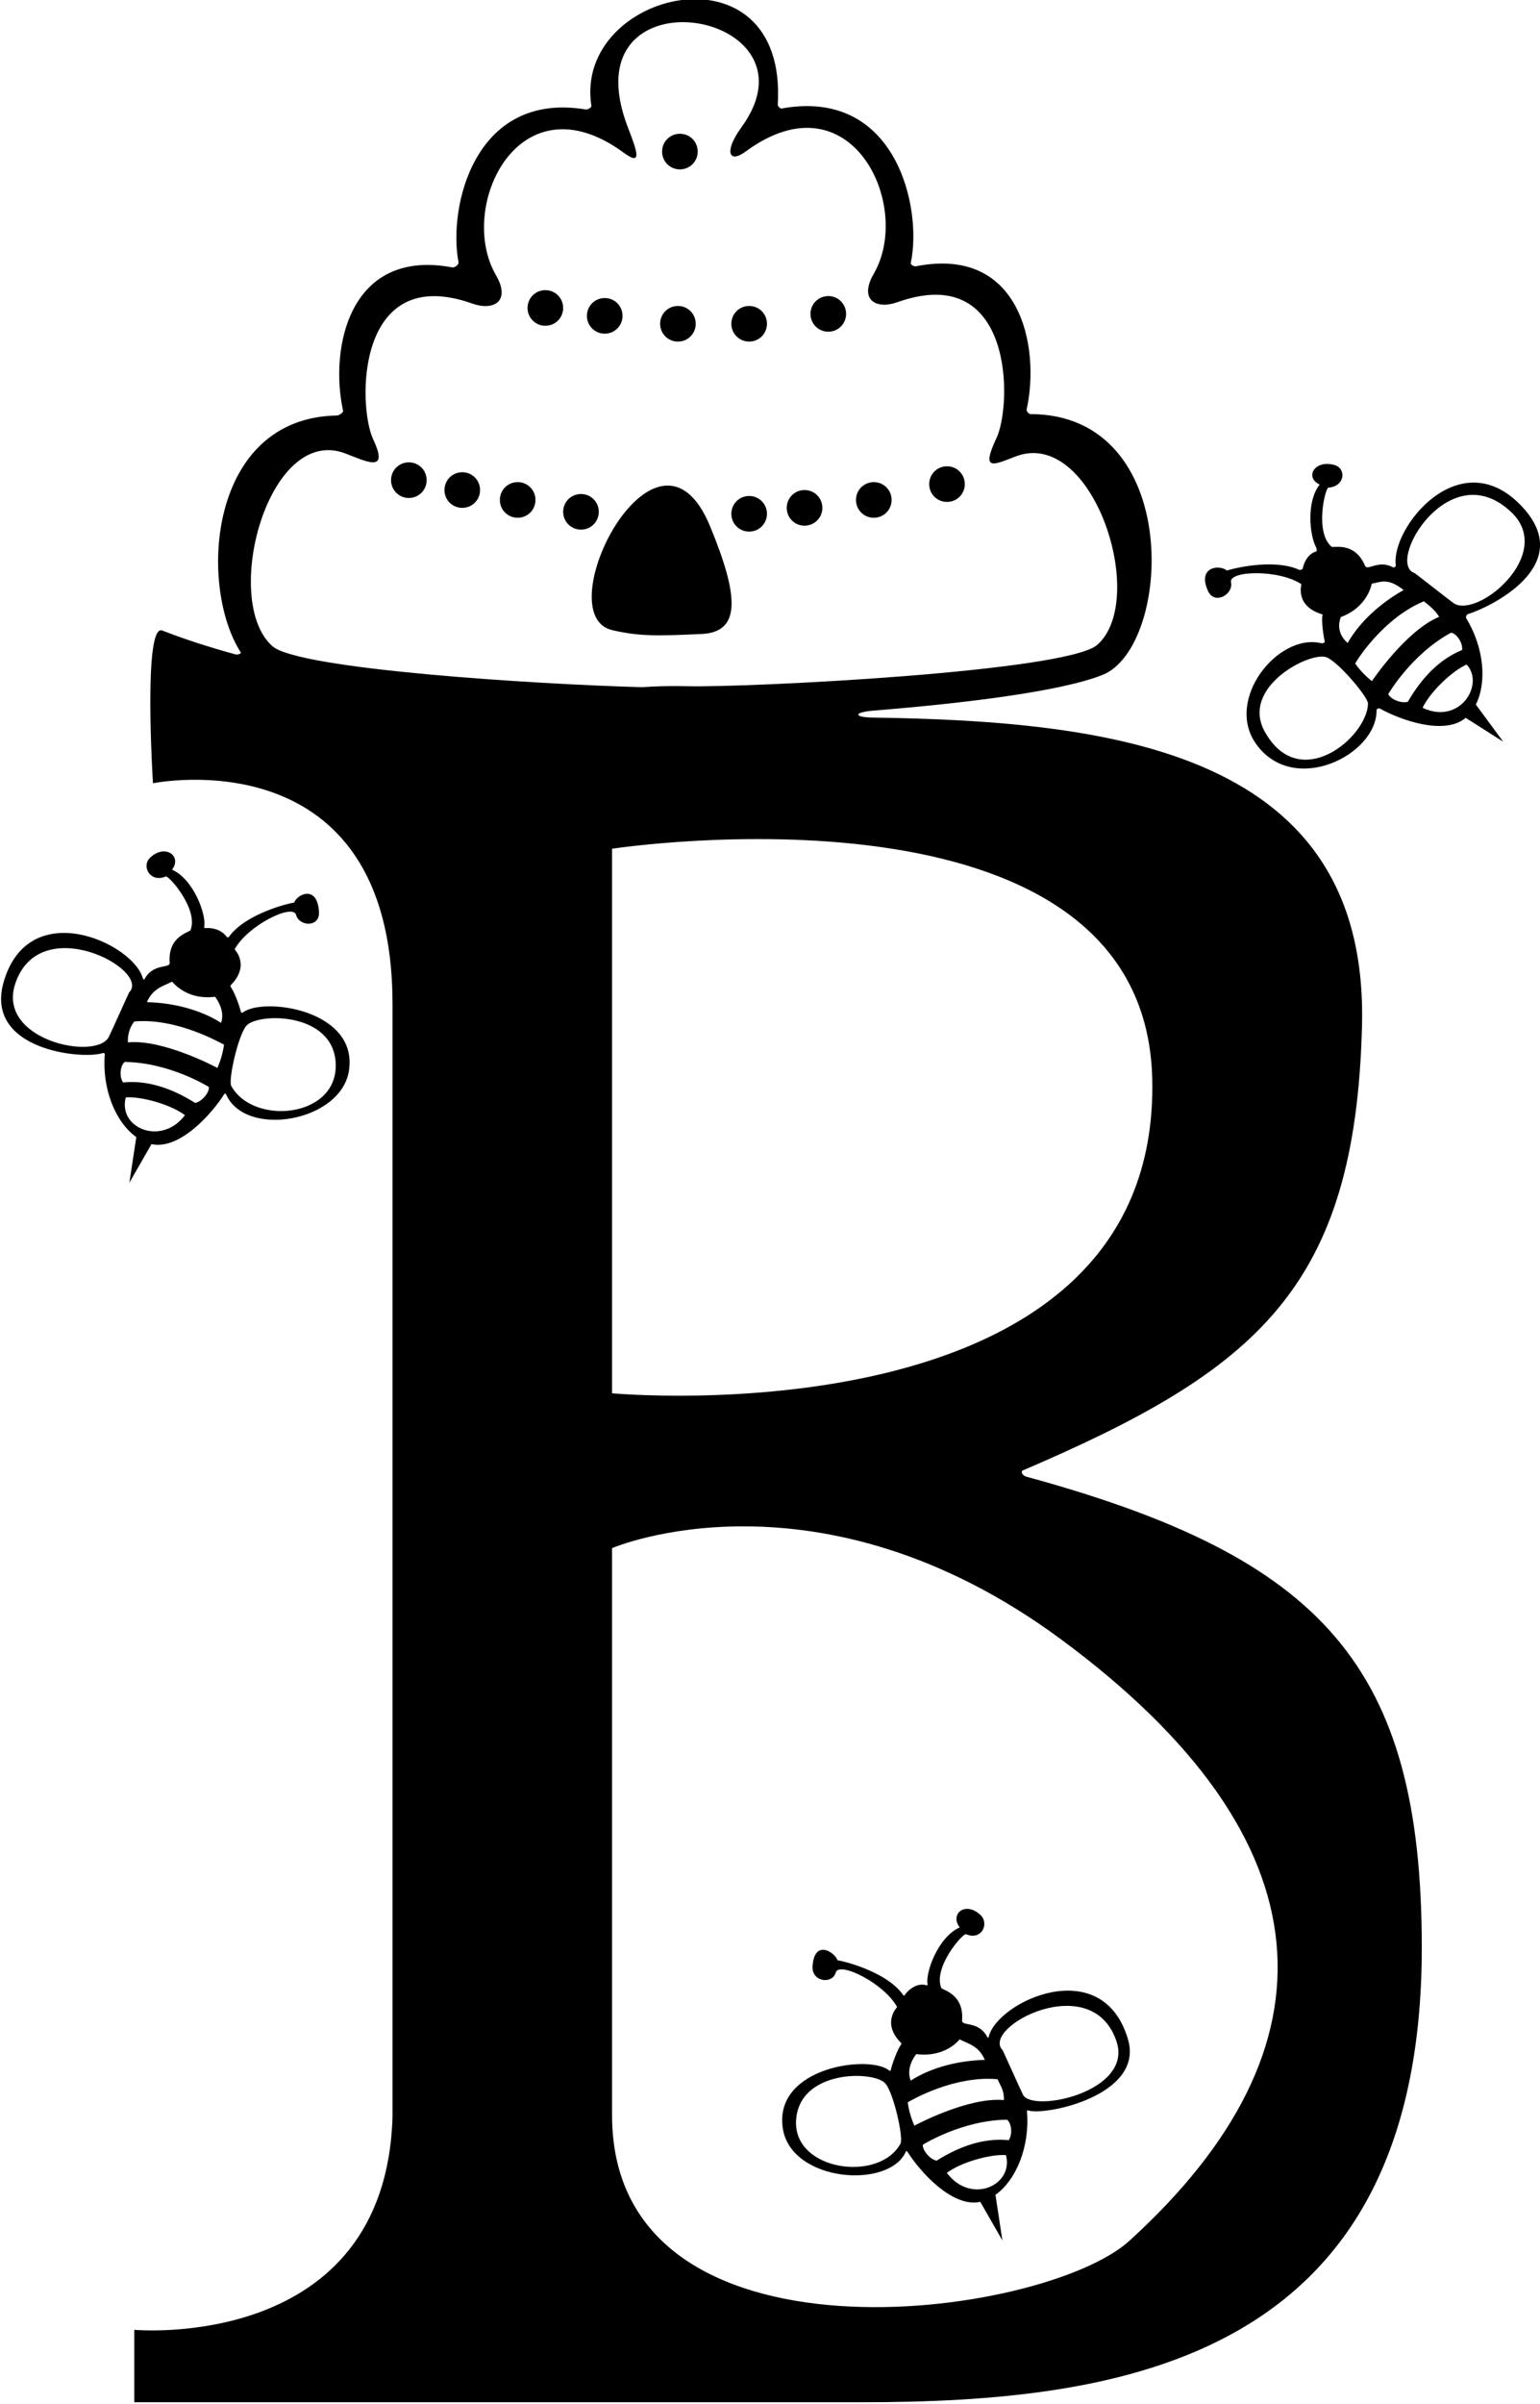 <?xml version="1.0" encoding="UTF-8"?>
<svg xmlns="http://www.w3.org/2000/svg" xmlns:xlink="http://www.w3.org/1999/xlink" width="373pt" height="582pt" viewBox="0 0 373 582" version="1.1">
<g id="surface1">
<path style=" stroke:none;fill-rule:nonzero;fill:rgb(0%,0%,0%);fill-opacity:1;" d="M 248.547 357.504 C 247.66 357.262 247.113 356.27 247.73 356.004 C 304.613 331.645 328.289 311.734 329.887 248.336 C 331.555 182.309 270.383 174.57 211.277 173.73 C 206.738 173.664 206.68 172.438 211.574 172.043 C 233.656 170.262 256.922 167.418 267.023 163.41 C 283.883 156.727 286.727 100.316 249.59 100.258 C 249.191 100.254 248.57 99.535 248.656 99.156 C 251.996 84.027 247.227 59.461 221.848 64.469 C 221.344 64.566 220.512 64.066 220.594 63.676 C 223.449 50.52 217.156 21.195 189.301 26.27 C 188.969 26.328 188.355 25.699 188.379 25.324 C 190.84 -14.605 138.82 -2.348 143.238 25.617 C 143.301 26.012 142.367 26.59 141.836 26.5 C 114.875 22.027 108.5 50.18 111.055 63.48 C 111.164 64.062 110.164 64.852 109.547 64.738 C 84.496 60.035 79.781 84.414 83.098 99.473 C 83.18 99.859 82.168 100.59 81.586 100.598 C 50.457 101.152 47.969 141.797 58.293 157.914 C 58.527 158.281 57.574 158.59 56.859 158.391 C 50.672 156.684 44.766 154.789 39.312 152.66 C 34.598 150.816 37.047 189.633 37.047 189.633 C 37.047 189.633 95.074 177.758 95.074 243.07 L 95.074 512.371 C 93.473 569.605 32.516 564.074 32.516 564.074 L 32.516 581.605 L 208.531 581.605 C 271.629 581.605 344.367 571.578 344.367 471.566 C 344.367 403.258 320.258 377.078 248.547 357.504 Z M 279.082 261.234 C 281.105 349.66 148.246 337.328 148.246 337.328 L 148.246 205.488 C 148.246 205.488 277.352 185.711 279.082 261.234 Z M 65.977 156.449 C 53.516 145.426 64.961 102.602 83.652 109.789 C 89.035 111.859 94.234 114.543 90.398 106.395 C 86.566 98.246 86.148 63.445 114.422 73.508 C 119.469 75.305 123.84 73.027 120.109 66.59 C 110.578 50.125 125.691 18.312 151.109 37 C 155.355 40.121 154.57 37.207 152.219 31.219 C 136.719 -8.238 200.426 2.219 179.539 30.883 C 175.395 36.566 176.398 39.785 180.645 36.66 C 206.062 17.973 221.18 49.789 211.645 66.254 C 207.918 72.691 212.289 74.969 217.336 73.172 C 245.609 63.105 245.191 97.91 241.355 106.059 C 237.523 114.203 240.586 112.59 245.973 110.516 C 264.66 103.328 278.238 145.09 265.781 156.109 C 258.383 162.656 181.094 166.504 166.391 166.137 C 162.418 166.039 158.758 166.137 155.52 166.375 C 129.859 165.68 72.309 162.051 65.977 156.449 Z M 273.555 542.512 C 252.652 561.527 148.246 575.645 148.246 512.105 L 148.246 374.812 C 148.246 374.812 198.133 353.371 257.121 396.996 C 322.527 445.371 325.027 495.68 273.555 542.512 "/>
<path style=" stroke:none;fill-rule:nonzero;fill:rgb(0%,0%,0%);fill-opacity:1;" d="M 169.945 153.492 C 179.461 153.047 179.043 144.484 171.98 127.402 C 159.074 96.176 132.184 148.902 148.34 152.578 C 154.66 154.02 158.664 154.023 169.945 153.492 "/>
<path style=" stroke:none;fill-rule:nonzero;fill:rgb(0%,0%,0%);fill-opacity:1;" d="M 125.383 116.727 C 122.984 116.727 121.07 118.645 121.07 121.039 C 121.07 123.438 122.984 125.355 125.383 125.355 C 127.777 125.355 129.695 123.438 129.695 121.039 C 129.695 118.645 127.777 116.727 125.383 116.727 "/>
<path style=" stroke:none;fill-rule:nonzero;fill:rgb(0%,0%,0%);fill-opacity:1;" d="M 145.031 123.914 C 145.031 121.52 143.113 119.605 140.719 119.605 C 138.32 119.605 136.402 121.52 136.402 123.914 C 136.402 126.312 138.32 128.23 140.719 128.23 C 143.113 128.23 145.031 126.312 145.031 123.914 "/>
<path style=" stroke:none;fill-rule:nonzero;fill:rgb(0%,0%,0%);fill-opacity:1;" d="M 181.449 128.707 C 183.848 128.707 185.762 126.789 185.762 124.395 C 185.762 122 183.848 120.082 181.449 120.082 C 179.055 120.082 177.137 122 177.137 124.395 C 177.137 126.789 179.055 128.707 181.449 128.707 "/>
<path style=" stroke:none;fill-rule:nonzero;fill:rgb(0%,0%,0%);fill-opacity:1;" d="M 194.867 127.27 C 197.262 127.27 199.18 125.355 199.18 122.957 C 199.18 120.562 197.262 118.645 194.867 118.645 C 192.473 118.645 190.555 120.562 190.555 122.957 C 190.555 125.355 192.473 127.27 194.867 127.27 "/>
<path style=" stroke:none;fill-rule:nonzero;fill:rgb(0%,0%,0%);fill-opacity:1;" d="M 211.641 125.355 C 214.035 125.355 215.953 123.438 215.953 121.039 C 215.953 118.645 214.035 116.727 211.641 116.727 C 209.242 116.727 207.328 118.645 207.328 121.039 C 207.328 123.438 209.242 125.355 211.641 125.355 "/>
<path style=" stroke:none;fill-rule:nonzero;fill:rgb(0%,0%,0%);fill-opacity:1;" d="M 229.371 121.52 C 231.766 121.52 233.684 119.605 233.684 117.207 C 233.684 114.812 231.766 112.895 229.371 112.895 C 226.973 112.895 225.059 114.812 225.059 117.207 C 225.059 119.605 226.973 121.52 229.371 121.52 "/>
<path style=" stroke:none;fill-rule:nonzero;fill:rgb(0%,0%,0%);fill-opacity:1;" d="M 200.617 80.309 C 203.016 80.309 204.93 78.391 204.93 75.996 C 204.93 73.598 203.016 71.684 200.617 71.684 C 198.223 71.684 196.305 73.598 196.305 75.996 C 196.305 78.391 198.223 80.309 200.617 80.309 "/>
<path style=" stroke:none;fill-rule:nonzero;fill:rgb(0%,0%,0%);fill-opacity:1;" d="M 181.449 82.703 C 183.848 82.703 185.762 80.785 185.762 78.391 C 185.762 75.996 183.848 74.078 181.449 74.078 C 179.055 74.078 177.137 75.996 177.137 78.391 C 177.137 80.785 179.055 82.703 181.449 82.703 "/>
<path style=" stroke:none;fill-rule:nonzero;fill:rgb(0%,0%,0%);fill-opacity:1;" d="M 164.199 82.703 C 166.594 82.703 168.512 80.785 168.512 78.391 C 168.512 75.996 166.594 74.078 164.199 74.078 C 161.801 74.078 159.887 75.996 159.887 78.391 C 159.887 80.785 161.801 82.703 164.199 82.703 "/>
<path style=" stroke:none;fill-rule:nonzero;fill:rgb(0%,0%,0%);fill-opacity:1;" d="M 146.469 80.785 C 148.863 80.785 150.781 78.871 150.781 76.477 C 150.781 74.078 148.863 72.16 146.469 72.16 C 144.07 72.16 142.156 74.078 142.156 76.477 C 142.156 78.871 144.07 80.785 146.469 80.785 "/>
<path style=" stroke:none;fill-rule:nonzero;fill:rgb(0%,0%,0%);fill-opacity:1;" d="M 164.676 41.012 C 167.074 41.012 168.988 39.098 168.988 36.699 C 168.988 34.305 167.074 32.387 164.676 32.387 C 162.281 32.387 160.363 34.305 160.363 36.699 C 160.363 39.098 162.281 41.012 164.676 41.012 "/>
<path style=" stroke:none;fill-rule:nonzero;fill:rgb(0%,0%,0%);fill-opacity:1;" d="M 132.09 70.246 C 129.695 70.246 127.777 72.16 127.777 74.559 C 127.777 76.953 129.695 78.871 132.09 78.871 C 134.488 78.871 136.402 76.953 136.402 74.559 C 136.402 72.16 134.488 70.246 132.09 70.246 "/>
<path style=" stroke:none;fill-rule:nonzero;fill:rgb(0%,0%,0%);fill-opacity:1;" d="M 111.965 114.332 C 109.566 114.332 107.652 116.25 107.652 118.645 C 107.652 121.039 109.566 122.957 111.965 122.957 C 114.359 122.957 116.277 121.039 116.277 118.645 C 116.277 116.25 114.359 114.332 111.965 114.332 "/>
<path style=" stroke:none;fill-rule:nonzero;fill:rgb(0%,0%,0%);fill-opacity:1;" d="M 99.027 111.938 C 96.629 111.938 94.715 113.852 94.715 116.25 C 94.715 118.645 96.629 120.562 99.027 120.562 C 101.422 120.562 103.34 118.645 103.34 116.25 C 103.34 113.852 101.422 111.938 99.027 111.938 "/>
<path style=" stroke:none;fill-rule:nonzero;fill:rgb(0%,0%,0%);fill-opacity:1;" d="M 355.629 148.648 C 360.531 147.172 382.438 136.895 368.348 122.332 C 353.469 106.957 336.902 127.809 338.066 136.793 C 338.121 137.23 337.66 137.508 337.32 137.324 C 334.941 136.047 332.941 136.98 331.742 137.273 C 331.195 137.406 330.816 137.402 330.641 136.996 C 328.059 130.98 322.941 132.738 322.504 132.363 C 318.387 128.848 320.969 118.125 321.762 118.062 C 325.848 117.742 326.137 113.379 323.18 112.57 C 318.316 111.246 315.953 115.633 319.645 117.316 C 316.383 121.426 317.164 129.438 318.746 132.473 C 318.973 132.906 318.996 133.477 318.773 133.531 C 316.98 133.977 315.852 135.969 315.555 137.578 C 315.504 137.855 314.945 138.082 314.668 137.957 C 308.203 135.004 297.48 137.934 297.18 138.152 C 295.531 136.652 289.879 137.09 292.586 143.086 C 294.164 146.574 298.797 143.902 298.16 140.969 C 297.547 138.129 309.754 137.801 315.207 141.441 C 315.242 141.465 313.539 146.777 320.344 148.762 C 320.023 149.82 320.414 153.383 320.871 155.332 C 320.934 155.605 320.352 155.809 319.988 155.723 C 309.508 153.215 296.398 169.539 304.391 180.34 C 313.594 192.777 333.523 182.668 333.406 171.984 C 333.402 171.672 333.895 171.371 334.203 171.543 C 339.293 174.359 349.875 178.133 354.996 173.797 L 364.086 179.566 L 357.461 170.578 C 360.184 165.176 359.438 156.746 355.129 149.676 C 354.957 149.395 355.176 148.785 355.629 148.648 Z M 324.746 149.402 C 329.266 147.746 331.562 144.355 332.262 141.309 C 334.234 141.027 335.996 139.688 339.973 142.859 C 334.641 145.84 329.441 150.336 326.41 155.672 C 323.109 152.781 324.781 149.488 324.746 149.402 Z M 306.379 177.223 C 300.281 166.348 317.414 157.613 321.305 159.141 C 324.18 160.27 331.363 168.738 331.336 170.332 C 331.203 178.418 314.82 192.266 306.379 177.223 Z M 332.289 164.91 C 330.785 163.738 329.371 162.254 328.234 160.66 C 328.789 159.578 335.121 149.66 344.816 145.602 C 344.832 145.594 344.84 145.578 344.852 145.57 C 346.246 146.664 347.59 147.727 348.578 149.336 C 340.555 152.641 332.348 164.797 332.289 164.91 Z M 336.25 168.039 C 336.273 168.012 341.809 158.418 351.449 153.18 C 352.695 153.328 354.352 155.555 354.137 157.379 C 348.816 159.52 344.48 163.887 340.988 169.91 C 339.203 170.387 336.645 169.145 336.25 168.039 Z M 355.234 160.883 C 359.672 165.707 353.574 175.625 344.555 171.363 C 346.574 167.23 351.93 162.332 355.234 160.883 Z M 352.109 146.055 C 351.473 145.637 342.781 138.809 342.676 138.773 C 335.414 136.488 351.066 109.605 366.117 124.07 C 376.691 134.234 357.855 149.832 352.109 146.055 "/>
<path style=" stroke:none;fill-rule:nonzero;fill:rgb(0%,0%,0%);fill-opacity:1;" d="M 36.691 277.004 C 43.457 278.496 51.344 269.641 54.336 264.863 C 54.418 264.73 54.691 264.785 54.758 264.934 C 59.414 275.641 82.617 271.609 84.52 259.219 C 86.793 244.434 63.777 241.328 58.855 245.121 C 58.703 245.238 58.391 245.168 58.344 244.98 C 57.922 243.238 56.719 240.086 55.898 238.953 C 55.828 238.855 55.812 238.594 55.871 238.535 C 60.703 233.691 56.812 229.875 56.832 229.836 C 59.961 224.074 70.918 218.68 71.695 221.477 C 72.496 224.371 77.492 224.582 77.262 220.762 C 76.863 214.191 72.012 216.434 71.25 218.527 C 70.875 218.477 59.598 220.973 55.434 226.84 C 55.34 226.973 54.996 226.957 54.902 226.82 C 53.949 225.469 52.051 224.516 49.652 224.707 C 49.551 224.719 49.418 224.516 49.445 224.383 C 50.055 221.547 46.91 212.867 41.664 210.555 C 44.148 207.344 40.074 204.188 36.387 207.621 C 34.148 209.715 36.379 213.82 40.141 212.203 C 40.871 211.891 48.148 220.172 46.145 225.203 C 45.934 225.738 40.586 226.566 41.102 233.094 C 41.219 234.586 37.102 233.074 34.973 237.113 C 34.895 237.266 34.66 237.09 34.59 236.836 C 32.18 228.285 7.02 216.77 0.906 237.68 C -3.938 254.25 20.004 256.625 24.93 254.945 C 25.125 254.883 25.391 255.035 25.379 255.184 C 24.68 263.648 27.98 271.715 33.012 275.301 L 31.336 286.34 Z M 59.68 248.34 C 62.41 245.176 80.691 244.934 81.309 257.387 C 81.969 270.699 61.324 272.609 56.016 262.914 C 55.25 261.52 57.66 250.676 59.68 248.34 Z M 41.68 237.66 C 43.715 240.031 47.328 241.961 52.098 241.324 C 52.109 241.418 54.656 244.41 53.547 247.648 C 48.379 244.336 41.684 242.781 35.578 242.629 C 37.102 239.148 39.652 238.75 41.68 237.66 Z M 32.566 247.309 C 43.035 246.387 53.695 252.703 54.258 252.91 C 53.992 254.852 53.434 256.82 52.648 258.562 C 52.539 258.484 39.617 251.551 30.977 252.367 C 30.871 250.039 31.664 248.453 32.523 247.297 C 32.535 247.301 32.551 247.312 32.566 247.309 Z M 3.688 238.18 C 9.609 220.352 36.703 234.805 31.281 240.273 C 31.203 240.352 26.695 250.441 26.324 251.109 C 23.129 256.895 -0.82 251.758 3.688 238.18 Z M 30.227 257.105 C 41.199 257.25 50.566 263.16 50.598 263.176 C 50.766 264.336 49.078 266.629 47.281 267.035 C 41.383 263.332 35.512 261.484 29.805 262.074 C 28.766 260.559 29.195 257.816 30.227 257.105 Z M 30.469 265.684 C 34.066 265.426 41.086 267.27 44.801 269.984 C 39.094 277.57 28.496 273.117 30.469 265.684 "/>
<path style=" stroke:none;fill-rule:nonzero;fill:rgb(0%,0%,0%);fill-opacity:1;" d="M 239.469 493.168 C 239.43 493.34 239.25 493.398 239.184 493.266 C 237.062 489.141 232.902 490.68 233.02 489.176 C 233.539 482.652 228.188 481.824 227.977 481.289 C 225.973 476.258 233.25 467.973 233.98 468.285 C 237.742 469.906 239.711 465.715 237.469 463.625 C 233.781 460.188 229.973 463.43 232.457 466.641 C 227.234 468.941 224.094 477.555 224.668 480.43 C 224.695 480.578 224.543 480.715 224.422 480.672 C 222.363 479.941 220.055 481.582 219.113 483.066 C 219.059 483.156 218.844 483.148 218.785 483.062 C 214.703 477.098 203.246 474.559 202.871 474.613 C 202.109 472.52 197.207 469.496 196.809 476.062 C 196.578 479.883 201.625 480.457 202.426 477.562 C 203.203 474.766 214.16 480.156 217.289 485.922 C 217.312 485.961 213.414 489.781 218.262 494.629 C 218.316 494.684 218.34 494.887 218.293 494.945 C 217.441 496.027 216.109 499.539 215.73 501.273 C 215.707 501.383 215.508 501.406 215.41 501.324 C 210.816 497.352 187.309 500.367 189.602 515.305 C 191.602 528.312 215.422 530.129 219.418 520.891 C 219.465 520.781 219.676 520.777 219.746 520.887 C 222.711 525.648 230.637 534.59 237.43 533.086 L 242.785 542.426 L 241.109 531.387 C 246.16 527.785 249.469 519.668 248.734 511.168 C 248.727 511.051 248.855 510.898 248.949 510.93 C 252.906 512.371 277.195 507.379 273.215 493.762 C 267.039 472.648 241.445 484.598 239.469 493.168 Z M 218.105 519 C 212.914 528.48 192.215 525.578 192.812 513.473 C 193.434 501.02 211.711 501.262 214.441 504.426 C 216.461 506.762 218.871 517.602 218.105 519 Z M 221.922 497.309 C 226.695 497.949 230.406 496.117 232.441 493.746 C 234.473 494.836 237.02 495.234 238.543 498.715 C 232.438 498.867 225.742 500.422 220.574 503.734 C 219.297 500.312 221.914 497.402 221.922 497.309 Z M 219.863 508.996 C 220.824 508.422 231.086 502.473 241.555 503.395 C 241.57 503.398 241.586 503.387 241.602 503.383 C 242.324 505.004 243.25 506.125 243.145 508.453 C 234.504 507.637 221.582 514.57 221.473 514.648 C 220.688 512.906 220.129 510.938 219.863 508.996 Z M 229.324 526.07 C 233.035 523.352 240.055 521.512 243.652 521.77 C 245.59 529.07 235.199 533.883 229.324 526.07 Z M 244.316 518.16 C 238.609 517.57 232.738 519.418 226.844 523.121 C 225.047 522.711 223.355 520.422 223.523 519.258 C 223.555 519.246 232.922 513.336 243.895 513.191 C 244.93 513.902 245.355 516.645 244.316 518.16 Z M 247.797 507.195 C 247.426 506.527 242.918 496.438 242.84 496.359 C 237.418 490.891 264.512 476.438 270.434 494.266 C 274.461 506.398 250.242 511.617 247.797 507.195 "/>
</g>
</svg>
